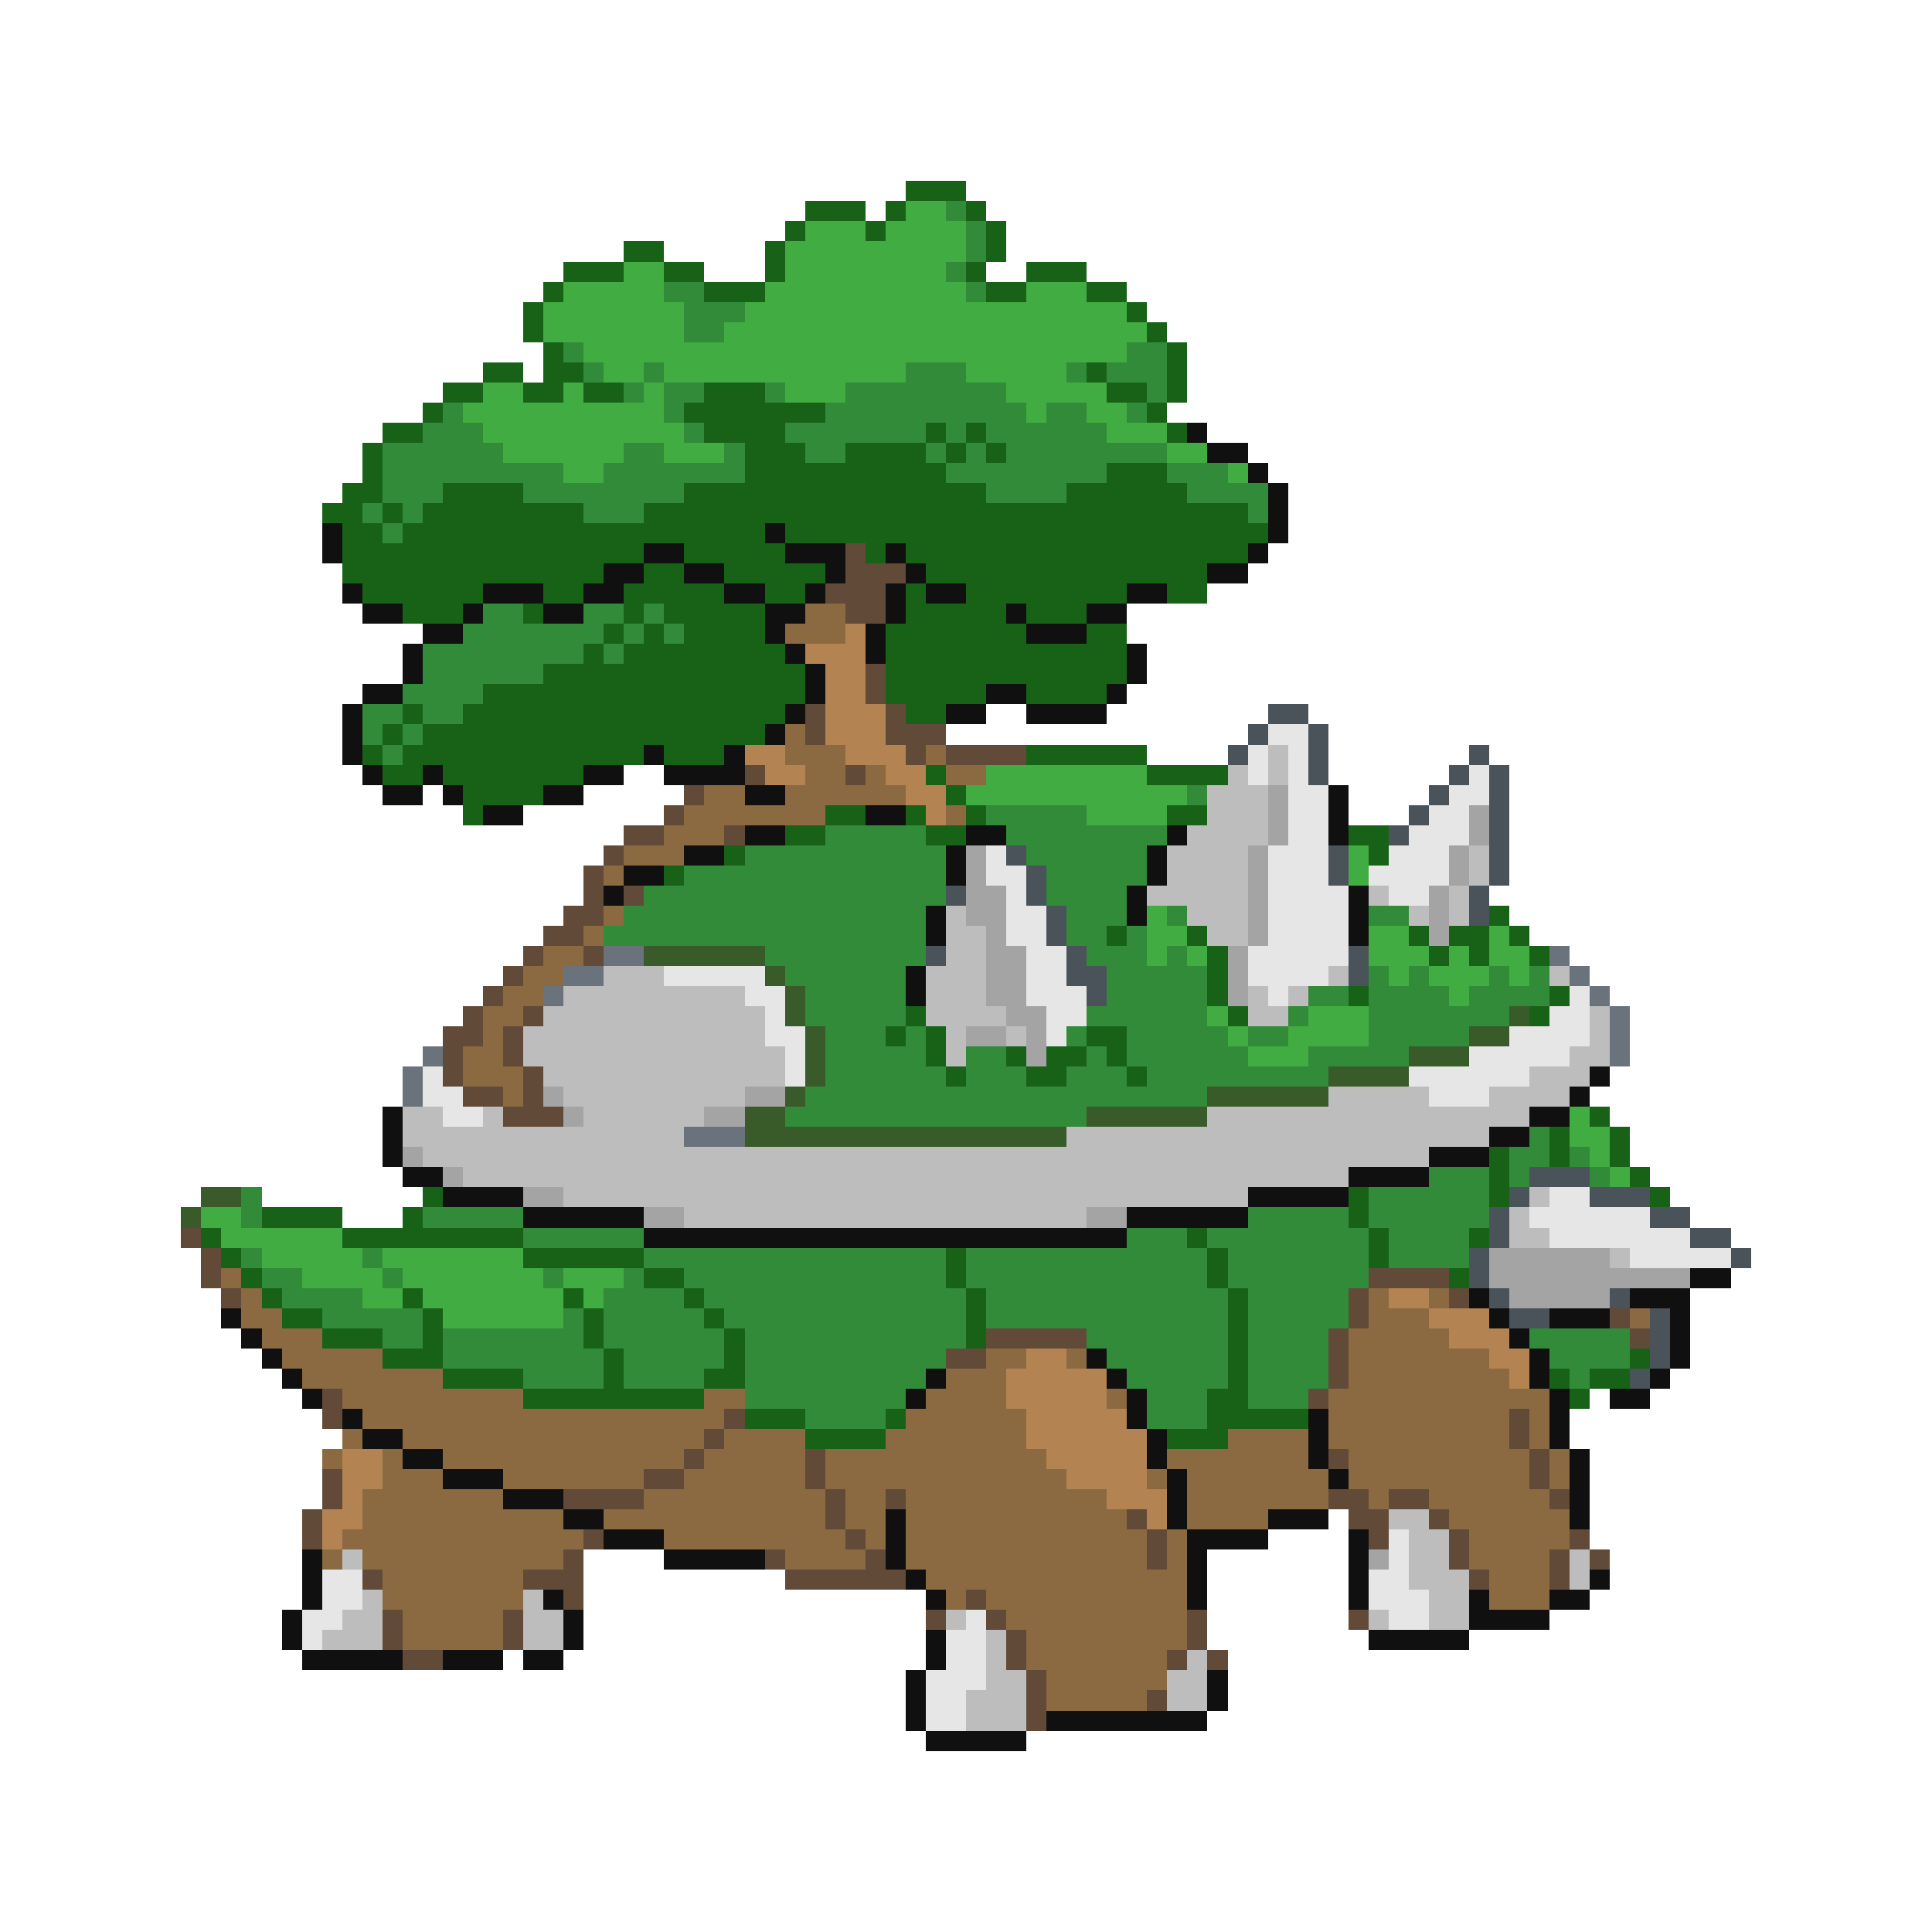 <svg xmlns="http://www.w3.org/2000/svg" viewBox="0 -0.5 96 96" shape-rendering="crispEdges">
<path stroke="#186218" d="M45 9h3M40 10h3M44 10h1M48 10h1M39 11h1M43 11h1M49 11h1M31 12h2M38 12h1M49 12h1M28 13h3M33 13h2M38 13h1M48 13h1M51 13h3M27 14h1M35 14h3M49 14h2M54 14h2M26 15h1M56 15h1M26 16h1M57 16h1M27 17h1M58 17h1M24 18h2M27 18h2M54 18h1M58 18h1M22 19h2M26 19h2M29 19h2M35 19h3M55 19h2M58 19h1M21 20h1M34 20h7M57 20h1M19 21h2M35 21h4M46 21h1M48 21h1M58 21h1M18 22h1M37 22h3M42 22h4M47 22h1M49 22h1M18 23h1M37 23h10M55 23h3M17 24h2M22 24h4M34 24h15M53 24h6M16 25h2M19 25h1M21 25h8M32 25h30M17 26h2M20 26h18M39 26h24M17 27h15M34 27h5M43 27h1M45 27h17M17 28h13M32 28h2M36 28h5M46 28h14M18 29h6M27 29h2M31 29h5M38 29h2M45 29h1M48 29h8M58 29h2M20 30h3M26 30h1M31 30h1M33 30h5M45 30h5M51 30h3M30 31h1M32 31h1M34 31h4M44 31h7M54 31h2M29 32h1M31 32h8M44 32h12M27 33h13M44 33h12M24 34h16M44 34h5M51 34h4M20 35h1M23 35h16M45 35h2M19 36h1M21 36h17M18 37h1M20 37h12M33 37h3M51 37h6M19 38h2M22 38h7M46 38h1M57 38h4M23 39h4M47 39h1M23 40h1M41 40h2M45 40h1M48 40h1M58 40h2M39 41h2M46 41h2M67 41h2M36 42h1M68 42h1M33 43h1M74 45h1M55 46h1M59 46h1M70 46h1M72 46h2M75 46h1M60 47h1M71 47h1M73 47h1M76 47h1M60 48h1M60 49h1M67 49h1M77 49h1M45 50h1M61 50h1M76 50h1M44 51h1M46 51h1M54 51h2M46 52h1M50 52h1M52 52h2M55 52h1M47 53h1M51 53h2M56 53h1M79 55h1M77 56h1M80 56h1M74 57h1M77 57h1M80 57h1M74 58h1M81 58h1M21 59h1M67 59h1M74 59h1M82 59h1M13 60h4M20 60h1M67 60h1M10 61h1M17 61h9M59 61h1M68 61h1M73 61h1M11 62h1M26 62h6M47 62h1M60 62h1M68 62h1M12 63h1M32 63h2M47 63h1M60 63h1M72 63h1M13 64h1M20 64h1M28 64h1M34 64h1M48 64h1M61 64h1M14 65h2M21 65h1M29 65h1M35 65h1M48 65h1M61 65h1M16 66h3M21 66h1M29 66h1M36 66h1M48 66h1M61 66h1M19 67h3M30 67h1M36 67h1M61 67h1M81 67h1M22 68h4M30 68h1M35 68h2M61 68h1M77 68h1M79 68h2M26 69h9M60 69h2M78 69h1M37 70h3M44 70h1M60 70h5M40 71h4M58 71h3" />
<path stroke="#41ac41" d="M45 10h2M40 11h3M44 11h4M39 12h9M31 13h2M39 13h8M28 14h5M38 14h10M51 14h3M27 15h7M37 15h19M27 16h7M36 16h21M29 17h27M30 18h2M33 18h12M48 18h5M24 19h2M28 19h1M32 19h1M39 19h3M50 19h5M23 20h10M51 20h1M54 20h2M24 21h10M55 21h3M25 22h6M33 22h3M58 22h2M28 23h2M61 23h1M49 38h8M48 39h11M54 40h4M67 42h1M67 43h1M57 45h1M57 46h2M68 46h2M74 46h1M57 47h1M59 47h1M68 47h3M72 47h1M74 47h2M69 48h1M71 48h3M75 48h1M72 49h1M60 50h1M65 50h3M61 51h1M64 51h4M62 52h3M78 55h1M78 56h2M79 57h1M80 58h1M10 60h2M11 61h6M13 62h5M19 62h7M15 63h4M20 63h7M28 63h3M18 64h2M21 64h7M29 64h1M22 65h6" />
<path stroke="#318b39" d="M47 10h1M48 11h1M48 12h1M47 13h1M33 14h2M48 14h1M34 15h3M34 16h2M28 17h1M56 17h2M29 18h1M32 18h1M45 18h3M53 18h1M55 18h3M31 19h1M33 19h2M38 19h1M42 19h8M57 19h1M22 20h1M33 20h1M41 20h10M52 20h2M56 20h1M21 21h3M34 21h1M39 21h7M47 21h1M49 21h6M19 22h6M31 22h2M36 22h1M40 22h2M46 22h1M48 22h1M50 22h8M19 23h9M30 23h7M47 23h8M58 23h3M19 24h3M26 24h8M49 24h4M59 24h4M18 25h1M20 25h1M29 25h3M62 25h1M19 26h1M24 30h2M29 30h2M32 30h1M23 31h7M31 31h1M33 31h1M21 32h8M30 32h1M21 33h6M20 34h4M18 35h2M21 35h2M18 36h1M20 36h1M19 37h1M59 39h1M49 40h5M41 41h5M50 41h8M37 42h10M51 42h6M34 43h13M52 43h5M32 44h15M52 44h4M31 45h15M53 45h3M58 45h1M68 45h2M30 46h16M53 46h2M56 46h1M38 47h8M54 47h3M58 47h1M39 48h6M55 48h5M68 48h1M70 48h1M74 48h1M76 48h1M40 49h5M55 49h5M65 49h2M68 49h4M73 49h4M40 50h5M54 50h6M64 50h1M68 50h7M41 51h3M45 51h1M53 51h1M56 51h5M62 51h2M68 51h5M41 52h5M48 52h2M54 52h1M56 52h6M65 52h5M41 53h6M48 53h3M53 53h3M57 53h9M40 54h20M39 55h15M76 56h1M75 57h2M78 57h1M71 58h3M75 58h1M79 58h1M12 59h1M68 59h6M12 60h1M21 60h5M62 60h5M68 60h6M26 61h6M56 61h3M60 61h8M69 61h4M12 62h1M18 62h1M32 62h15M48 62h12M61 62h7M69 62h4M13 63h2M19 63h1M27 63h1M31 63h1M34 63h13M48 63h12M61 63h7M14 64h4M30 64h4M35 64h13M49 64h12M62 64h5M16 65h5M28 65h1M30 65h5M36 65h12M49 65h12M62 65h5M19 66h2M22 66h7M30 66h6M37 66h11M54 66h7M62 66h4M76 66h5M22 67h8M31 67h5M37 67h10M55 67h6M62 67h4M77 67h4M26 68h4M31 68h4M37 68h9M56 68h5M62 68h4M78 68h1M37 69h8M57 69h3M62 69h3M40 70h4M57 70h3" />
<path stroke="#101010" d="M59 21h1M60 22h2M62 23h1M63 24h1M63 25h1M16 26h1M38 26h1M63 26h1M16 27h1M32 27h2M39 27h3M44 27h1M62 27h1M30 28h2M34 28h2M41 28h1M45 28h1M60 28h2M17 29h1M24 29h3M29 29h2M36 29h2M40 29h1M44 29h1M46 29h2M56 29h2M18 30h2M23 30h1M27 30h2M38 30h2M44 30h1M50 30h1M54 30h2M21 31h2M38 31h1M43 31h1M51 31h3M20 32h1M39 32h1M43 32h1M56 32h1M20 33h1M40 33h1M56 33h1M18 34h2M40 34h1M49 34h2M55 34h1M17 35h1M39 35h1M47 35h2M51 35h4M17 36h1M38 36h1M17 37h1M32 37h1M36 37h1M18 38h1M21 38h1M29 38h2M33 38h4M19 39h2M22 39h1M27 39h2M37 39h2M66 39h1M24 40h2M43 40h2M66 40h1M37 41h2M48 41h2M58 41h1M66 41h1M34 42h2M47 42h1M57 42h1M31 43h2M47 43h1M57 43h1M30 44h1M56 44h1M67 44h1M46 45h1M56 45h1M67 45h1M46 46h1M67 46h1M45 48h1M45 49h1M79 53h1M78 54h1M19 55h1M76 55h2M19 56h1M74 56h2M19 57h1M71 57h3M20 58h2M67 58h4M22 59h4M62 59h5M26 60h6M56 60h6M32 61h24M84 63h2M73 64h1M81 64h3M11 65h1M74 65h1M77 65h3M83 65h1M12 66h1M75 66h1M83 66h1M13 67h1M54 67h1M76 67h1M83 67h1M14 68h1M46 68h1M55 68h1M76 68h1M82 68h1M15 69h1M45 69h1M56 69h1M77 69h1M80 69h2M17 70h1M56 70h1M65 70h1M77 70h1M18 71h2M57 71h1M65 71h1M77 71h1M20 72h2M57 72h1M65 72h1M78 72h1M22 73h3M58 73h1M66 73h1M78 73h1M25 74h3M58 74h1M78 74h1M28 75h2M44 75h1M58 75h1M63 75h3M78 75h1M30 76h3M44 76h1M59 76h4M67 76h1M15 77h1M33 77h5M44 77h1M59 77h1M67 77h1M15 78h1M45 78h1M59 78h1M67 78h1M79 78h1M15 79h1M27 79h1M46 79h1M59 79h1M67 79h1M73 79h1M77 79h2M14 80h1M28 80h1M73 80h4M14 81h1M28 81h1M46 81h1M68 81h5M15 82h5M22 82h3M26 82h2M46 82h1M45 83h1M60 83h1M45 84h1M60 84h1M45 85h1M52 85h8M46 86h5" />
<path stroke="#624a39" d="M42 27h1M42 28h3M41 29h3M42 30h2M43 33h1M43 34h1M40 35h1M44 35h1M40 36h1M44 36h3M45 37h1M47 37h4M37 38h1M42 38h1M34 39h1M33 40h1M31 41h2M36 41h1M30 42h1M29 43h1M29 44h1M31 44h1M28 45h2M27 46h2M26 47h1M29 47h1M25 48h1M24 49h1M23 50h1M26 50h1M22 51h2M25 51h1M22 52h1M25 52h1M22 53h1M26 53h1M23 54h2M26 54h1M25 55h3M9 61h1M10 62h1M10 63h1M68 63h4M11 64h1M67 64h1M72 64h1M67 65h1M80 65h1M49 66h5M66 66h1M81 66h1M47 67h2M66 67h1M66 68h1M16 69h1M65 69h1M16 70h1M36 70h1M75 70h1M35 71h1M75 71h1M34 72h1M40 72h1M66 72h1M76 72h1M16 73h1M32 73h2M40 73h1M76 73h1M16 74h1M28 74h4M41 74h1M44 74h1M66 74h2M69 74h2M77 74h1M15 75h1M41 75h1M56 75h1M67 75h2M71 75h1M15 76h1M29 76h1M42 76h1M57 76h1M68 76h1M72 76h1M78 76h1M28 77h1M38 77h1M43 77h1M57 77h1M72 77h1M77 77h1M79 77h1M18 78h1M26 78h3M39 78h6M73 78h1M77 78h1M28 79h1M48 79h1M19 80h1M25 80h1M46 80h1M49 80h1M59 80h1M67 80h1M19 81h1M25 81h1M50 81h1M59 81h1M20 82h2M50 82h1M58 82h1M60 82h1M51 83h1M51 84h1M57 84h1M51 85h1" />
<path stroke="#8b6a41" d="M40 30h2M39 31h3M39 36h1M39 37h3M46 37h1M40 38h2M43 38h1M47 38h2M35 39h2M39 39h6M34 40h7M47 40h1M33 41h3M31 42h3M30 43h1M30 45h1M29 46h1M27 47h2M26 48h2M25 49h2M24 50h2M24 51h1M23 52h2M23 53h3M25 54h1M11 63h1M12 64h1M68 64h1M71 64h1M12 65h2M68 65h3M81 65h1M13 66h3M67 66h5M14 67h5M49 67h2M53 67h1M67 67h7M15 68h7M47 68h3M67 68h8M17 69h9M35 69h2M46 69h4M55 69h1M66 69h11M18 70h18M45 70h6M66 70h9M76 70h1M17 71h1M20 71h15M36 71h4M44 71h7M61 71h4M66 71h9M76 71h1M16 72h1M19 72h1M22 72h12M35 72h5M41 72h11M58 72h7M67 72h9M77 72h1M19 73h3M25 73h7M34 73h6M41 73h12M57 73h1M59 73h7M67 73h9M77 73h1M18 74h7M32 74h9M42 74h2M45 74h10M59 74h7M68 74h1M71 74h6M18 75h10M30 75h11M42 75h2M45 75h11M59 75h4M72 75h6M17 76h12M33 76h9M43 76h1M45 76h12M58 76h1M73 76h5M16 77h1M18 77h10M39 77h4M45 77h12M58 77h1M73 77h4M19 78h7M46 78h13M74 78h3M19 79h7M47 79h1M49 79h10M74 79h3M20 80h5M50 80h9M20 81h5M51 81h8M51 82h7M52 83h6M52 84h5" />
<path stroke="#b48352" d="M42 31h1M40 32h3M41 33h2M41 34h2M41 35h3M41 36h3M37 37h2M42 37h3M38 38h2M44 38h2M45 39h2M46 40h1M69 64h2M71 65h3M72 66h3M51 67h2M74 67h2M50 68h5M75 68h1M50 69h5M51 70h5M51 71h6M17 72h2M52 72h5M17 73h2M53 73h4M17 74h1M55 74h3M16 75h2M57 75h1M16 76h1" />
<path stroke="#4a525a" d="M63 35h2M62 36h1M65 36h1M61 37h1M65 37h1M73 37h1M65 38h1M72 38h1M74 38h1M71 39h1M74 39h1M70 40h1M74 40h1M69 41h1M74 41h1M50 42h1M66 42h1M74 42h1M51 43h1M66 43h1M74 43h1M47 44h1M51 44h1M73 44h1M52 45h1M73 45h1M52 46h1M46 47h1M53 47h1M67 47h1M53 48h2M67 48h1M54 49h1M76 58h3M75 59h1M79 59h3M74 60h1M82 60h2M74 61h1M84 61h2M73 62h1M86 62h1M73 63h1M74 64h1M80 64h1M75 65h2M82 65h1M82 66h1M82 67h1M81 68h1" />
<path stroke="#e6e6e6" d="M63 36h2M62 37h1M64 37h1M62 38h1M64 38h1M73 38h1M64 39h2M72 39h2M64 40h2M71 40h2M64 41h2M70 41h3M49 42h1M63 42h3M69 42h3M49 43h2M63 43h3M68 43h4M50 44h1M63 44h4M69 44h2M50 45h2M63 45h4M50 46h2M63 46h4M51 47h2M62 47h5M33 48h5M51 48h2M62 48h4M37 49h2M51 49h3M63 49h1M78 49h1M38 50h1M52 50h2M77 50h2M38 51h2M52 51h1M75 51h4M39 52h1M73 52h5M21 53h1M39 53h1M70 53h6M21 54h2M71 54h3M22 55h2M77 59h2M76 60h6M77 61h7M81 62h5M69 76h1M69 77h1M16 78h2M68 78h2M16 79h2M68 79h3M15 80h2M48 80h1M69 80h2M15 81h1M47 81h2M47 82h2M46 83h3M46 84h2M46 85h2" />
<path stroke="#bdbdbd" d="M63 37h1M61 38h1M63 38h1M60 39h3M60 40h3M59 41h4M58 42h4M73 42h1M58 43h4M73 43h1M57 44h5M68 44h1M72 44h1M47 45h1M59 45h3M70 45h1M72 45h1M47 46h2M60 46h2M47 47h2M30 48h3M46 48h3M66 48h1M77 48h1M28 49h9M46 49h3M62 49h1M64 49h1M27 50h11M46 50h4M62 50h2M79 50h1M26 51h12M47 51h1M50 51h1M79 51h1M26 52h13M47 52h1M78 52h2M27 53h12M76 53h3M28 54h9M66 54h5M74 54h4M20 55h2M24 55h1M29 55h6M60 55h16M20 56h14M53 56h21M21 57h50M23 58h44M28 59h34M76 59h1M34 60h20M75 60h1M75 61h2M80 62h1M69 75h2M70 76h2M17 77h1M70 77h2M78 77h1M70 78h3M78 78h1M18 79h1M26 79h1M71 79h2M17 80h2M26 80h2M47 80h1M68 80h1M71 80h2M16 81h3M26 81h2M49 81h1M49 82h1M59 82h1M49 83h2M58 83h2M48 84h3M58 84h2M48 85h3" />
<path stroke="#a4a4a4" d="M63 39h1M63 40h1M73 40h1M63 41h1M73 41h1M48 42h1M62 42h1M72 42h1M48 43h1M62 43h1M72 43h1M48 44h2M62 44h1M71 44h1M48 45h2M62 45h1M71 45h1M49 46h1M62 46h1M71 46h1M49 47h2M61 47h1M49 48h2M61 48h1M49 49h2M61 49h1M50 50h2M48 51h2M51 51h1M51 52h1M27 54h1M37 54h2M28 55h1M35 55h2M20 57h1M22 58h1M26 59h2M32 60h2M54 60h2M74 62h6M74 63h10M75 64h5M68 77h1" />
<path stroke="#6a737b" d="M30 47h2M77 47h1M28 48h2M78 48h1M27 49h1M79 49h1M80 50h1M80 51h1M21 52h1M80 52h1M20 53h1M20 54h1M34 56h3" />
<path stroke="#395a29" d="M32 47h6M38 48h1M39 49h1M39 50h1M75 50h1M40 51h1M73 51h2M40 52h1M70 52h3M40 53h1M66 53h4M39 54h1M60 54h6M37 55h2M54 55h6M37 56h16M10 59h2M9 60h1" />
</svg>